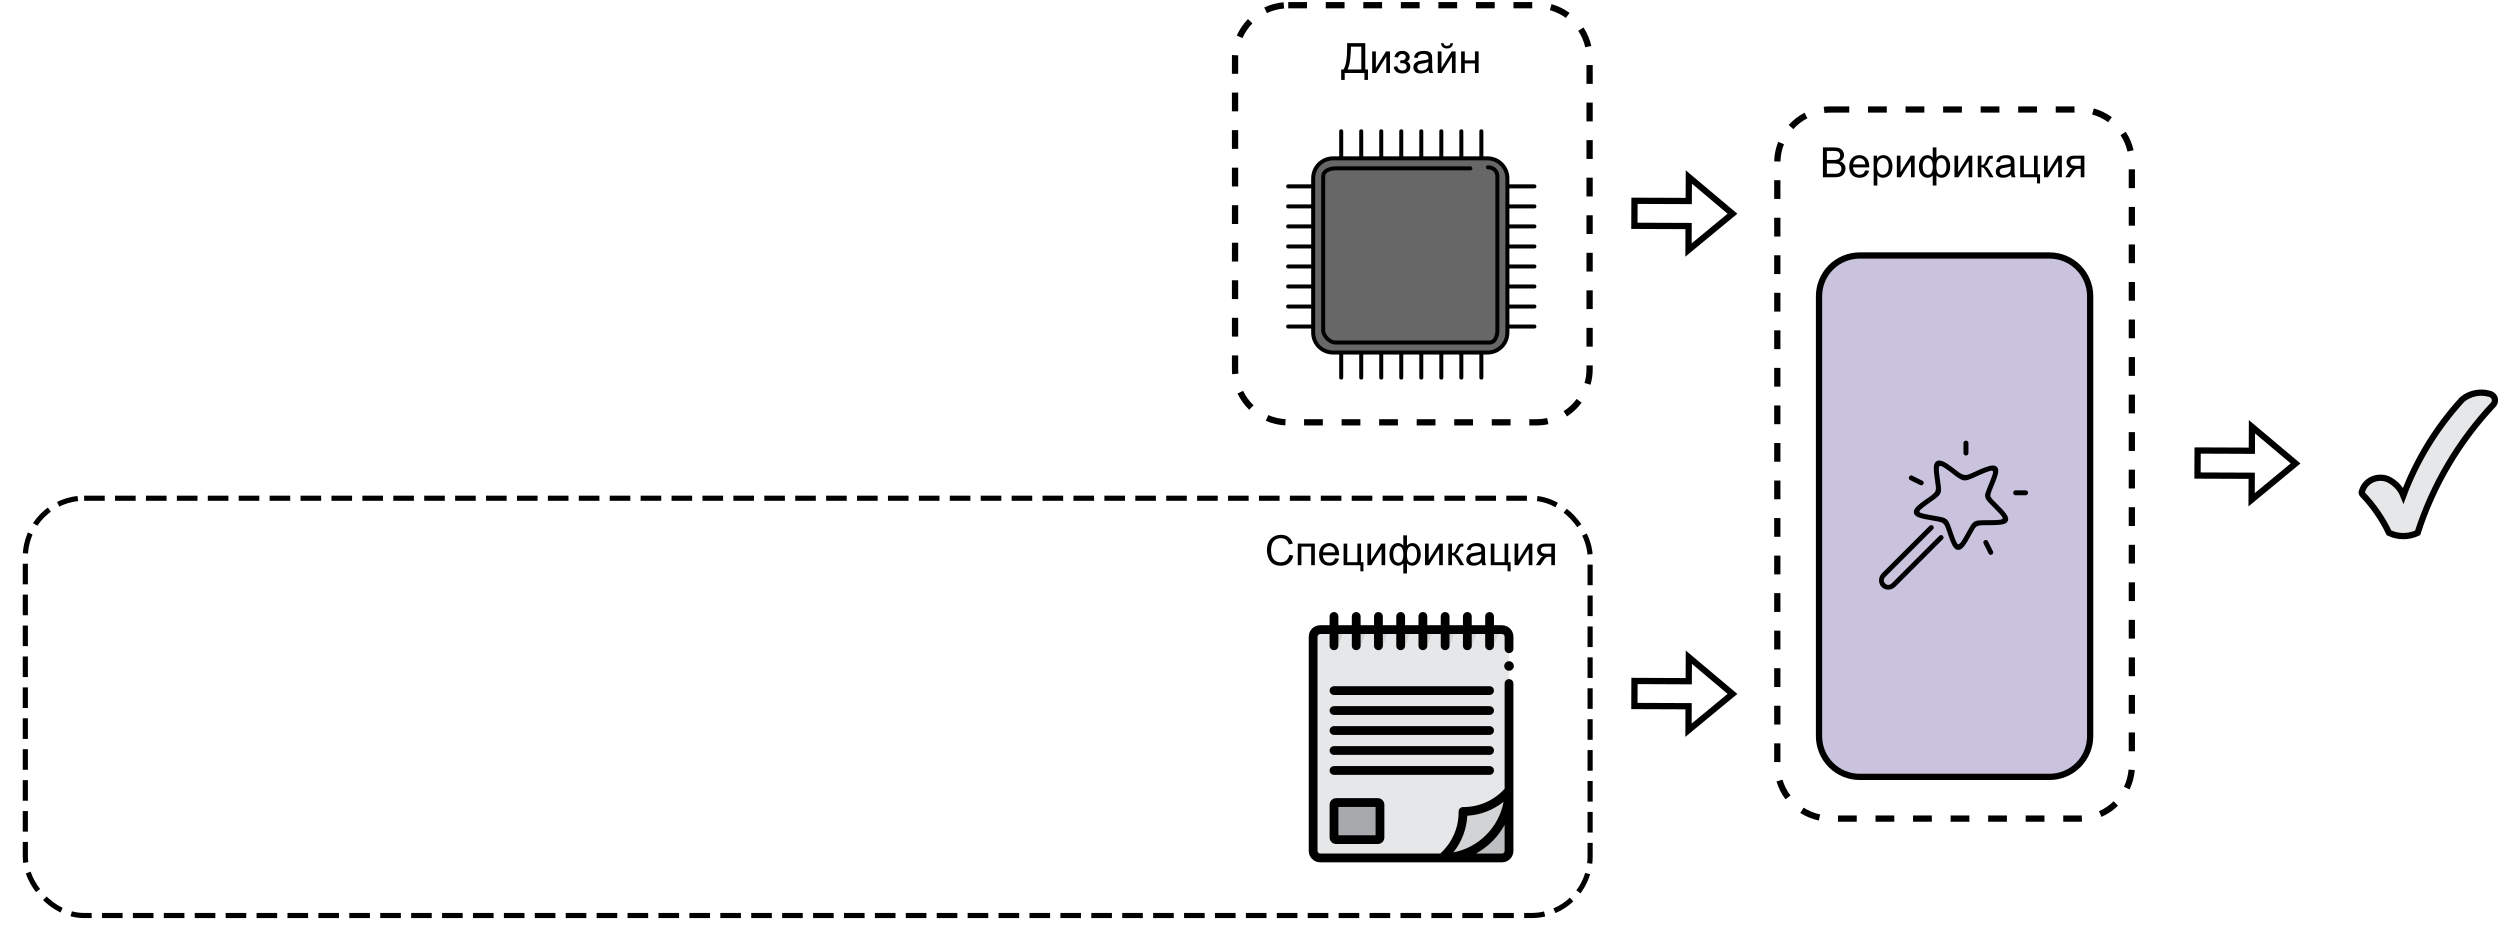 <?xml version="1.0" encoding="UTF-8" standalone="no"?>
<svg
   width="900pt"
   height="333.12pt"
   viewBox="0 0 900 333.12"
   version="1.1"
   id="svg431"
   sodipodi:docname="verif_flow_5.svg"
   inkscape:version="1.1 (c68e22c387, 2021-05-23)"
   xmlns:inkscape="http://www.inkscape.org/namespaces/inkscape"
   xmlns:sodipodi="http://sodipodi.sourceforge.net/DTD/sodipodi-0.dtd"
   xmlns:xlink="http://www.w3.org/1999/xlink"
   xmlns="http://www.w3.org/2000/svg"
   xmlns:svg="http://www.w3.org/2000/svg">
  <sodipodi:namedview
     id="namedview243"
     pagecolor="#ffffff"
     bordercolor="#666666"
     borderopacity="1.0"
     inkscape:pageshadow="2"
     inkscape:pageopacity="0.0"
     inkscape:pagecheckerboard="0"
     inkscape:document-units="pt"
     showgrid="false"
     inkscape:zoom="0.44467376"
     inkscape:cx="-202.39557"
     inkscape:cy="109.06872"
     inkscape:window-width="1920"
     inkscape:window-height="1017"
     inkscape:window-x="1912"
     inkscape:window-y="-8"
     inkscape:window-maximized="1"
     inkscape:current-layer="layer2" />
  <defs
     id="defs157">
    <g
       id="g50">
      <g
         id="glyph-0-0">
        <path
           d="M 1.875,0 V -9.391 H 9.391 V 0 Z M 2.109,-0.234 H 9.156 V -9.156 H 2.109 Z m 0,0"
           id="path2" />
      </g>
      <g
         id="glyph-0-1">
        <path
           d="m 2.141,-10.75 h 6.531 v 9.484 h 0.969 V 2.5 H 8.375 V 0 H 1.266 V 2.5 H 0 v -3.766 h 0.828 c 0.875,-1.301 1.312,-3.938 1.312,-7.906 z M 7.25,-9.484 H 3.5 V -8.938 c 0,0.918 -0.086,2.172 -0.25,3.766 -0.156,1.586 -0.477,2.887 -0.953,3.906 H 7.25 Z m 0,0"
           id="path5" />
      </g>
      <g
         id="glyph-0-2">
        <path
           d="M 0.984,-7.781 H 2.312 v 5.938 l 3.656,-5.938 H 7.391 V 0 h -1.312 V -5.906 L 2.406,0 H 0.984 Z m 0,0"
           id="path8" />
      </g>
      <g
         id="glyph-0-3">
        <path
           d="m 2.719,-3.516 v -1.031 c 0.551,-0.008 0.926,-0.031 1.125,-0.062 0.207,-0.039 0.398,-0.16 0.578,-0.359 0.188,-0.195 0.281,-0.441 0.281,-0.734 0,-0.352 -0.121,-0.633 -0.359,-0.844 C 4.102,-6.766 3.797,-6.875 3.422,-6.875 c -0.742,0 -1.262,0.438 -1.562,1.312 l -1.25,-0.203 C 0.992,-7.234 1.938,-7.969 3.438,-7.969 c 0.832,0 1.484,0.23 1.953,0.688 0.469,0.461 0.703,1 0.703,1.625 0,0.637 -0.309,1.141 -0.922,1.516 0.395,0.219 0.688,0.492 0.875,0.812 0.195,0.324 0.297,0.711 0.297,1.156 0,0.699 -0.258,1.266 -0.766,1.703 -0.5,0.43 -1.211,0.641 -2.125,0.641 -1.773,0 -2.805,-0.785 -3.094,-2.359 l 1.25,-0.266 c 0.113,0.5 0.344,0.887 0.688,1.156 0.344,0.273 0.734,0.406 1.172,0.406 0.445,0 0.816,-0.125 1.109,-0.375 0.301,-0.25 0.453,-0.57 0.453,-0.969 0,-0.301 -0.094,-0.562 -0.281,-0.781 C 4.562,-3.242 4.363,-3.383 4.156,-3.438 3.945,-3.5 3.566,-3.531 3.016,-3.531 c -0.043,0 -0.141,0.008 -0.297,0.016 z m 0,0"
           id="path11" />
      </g>
      <g
         id="glyph-0-4">
        <path
           d="m 6.078,-0.953 c -0.492,0.406 -0.965,0.699 -1.422,0.875 -0.449,0.164 -0.934,0.25 -1.453,0.25 -0.855,0 -1.512,-0.207 -1.969,-0.625 -0.461,-0.414 -0.688,-0.945 -0.688,-1.594 0,-0.383 0.082,-0.734 0.25,-1.047 0.176,-0.32 0.406,-0.578 0.688,-0.766 0.281,-0.188 0.598,-0.332 0.953,-0.438 0.258,-0.062 0.648,-0.125 1.172,-0.188 1.062,-0.125 1.844,-0.273 2.344,-0.453 0.008,-0.188 0.016,-0.301 0.016,-0.344 0,-0.539 -0.125,-0.922 -0.375,-1.141 C 5.258,-6.723 4.758,-6.875 4.094,-6.875 c -0.625,0 -1.09,0.109 -1.391,0.328 -0.293,0.219 -0.508,0.605 -0.641,1.156 L 0.766,-5.562 C 0.891,-6.113 1.082,-6.555 1.344,-6.891 1.613,-7.234 2.004,-7.5 2.516,-7.688 3.023,-7.875 3.613,-7.969 4.281,-7.969 c 0.664,0 1.207,0.078 1.625,0.234 0.414,0.156 0.719,0.355 0.906,0.594 0.195,0.242 0.336,0.543 0.422,0.906 0.039,0.219 0.062,0.625 0.062,1.219 v 1.75 c 0,1.23 0.023,2.008 0.078,2.328 C 7.438,-0.613 7.551,-0.301 7.719,0 H 6.328 c -0.137,-0.27 -0.219,-0.586 -0.25,-0.953 z m -0.125,-2.953 c -0.469,0.199 -1.184,0.367 -2.141,0.5 C 3.258,-3.332 2.867,-3.242 2.641,-3.141 2.422,-3.047 2.25,-2.906 2.125,-2.719 c -0.117,0.188 -0.172,0.398 -0.172,0.625 0,0.355 0.129,0.652 0.391,0.891 0.27,0.23 0.66,0.344 1.172,0.344 0.508,0 0.961,-0.109 1.359,-0.328 0.395,-0.227 0.688,-0.535 0.875,-0.922 0.133,-0.289 0.203,-0.727 0.203,-1.312 z m 0,0"
           id="path14" />
      </g>
      <g
         id="glyph-0-5">
        <path
           d="M 0.984,-7.781 H 2.312 v 5.938 l 3.656,-5.938 H 7.391 V 0 h -1.312 V -5.906 L 2.406,0 H 0.984 Z M 5.562,-10.734 h 0.906 c -0.074,0.617 -0.297,1.09 -0.672,1.422 -0.375,0.324 -0.875,0.484 -1.5,0.484 -0.625,0 -1.125,-0.16 -1.5,-0.484 -0.367,-0.332 -0.586,-0.805 -0.656,-1.422 H 3.031 c 0.07,0.336 0.207,0.586 0.406,0.75 0.207,0.156 0.484,0.234 0.828,0.234 0.395,0 0.691,-0.078 0.891,-0.234 0.207,-0.156 0.344,-0.406 0.406,-0.75 z m 0,0"
           id="path17" />
      </g>
      <g
         id="glyph-0-6">
        <path
           d="m 1,-7.781 h 1.312 v 3.234 H 5.969 V -7.781 H 7.297 V 0 H 5.969 V -3.453 H 2.312 V 0 H 1 Z m 0,0"
           id="path20" />
      </g>
      <g
         id="glyph-0-7">
        <path
           d="M 8.828,-3.766 10.25,-3.406 C 9.945,-2.238 9.41,-1.348 8.641,-0.734 7.867,-0.117 6.922,0.188 5.797,0.188 4.641,0.188 3.695,-0.047 2.969,-0.516 2.25,-0.992 1.695,-1.68 1.312,-2.578 0.938,-3.473 0.75,-4.43 0.75,-5.453 c 0,-1.125 0.211,-2.102 0.641,-2.938 0.426,-0.832 1.035,-1.461 1.828,-1.891 0.789,-0.438 1.66,-0.656 2.609,-0.656 1.07,0 1.973,0.277 2.703,0.828 0.738,0.543 1.25,1.312 1.531,2.312 L 8.672,-7.469 c -0.25,-0.781 -0.617,-1.348 -1.094,-1.703 -0.469,-0.363 -1.062,-0.547 -1.781,-0.547 -0.836,0 -1.527,0.199 -2.078,0.594 -0.555,0.398 -0.945,0.93 -1.172,1.594 -0.219,0.668 -0.328,1.355 -0.328,2.062 0,0.918 0.129,1.719 0.391,2.406 0.27,0.68 0.688,1.188 1.25,1.531 0.562,0.336 1.172,0.5 1.828,0.5 0.789,0 1.461,-0.227 2.016,-0.688 0.551,-0.457 0.926,-1.141 1.125,-2.047 z m 0,0"
           id="path23" />
      </g>
      <g
         id="glyph-0-8">
        <path
           d="M 1,-7.781 H 7.141 V 0 h -1.312 V -6.688 H 2.312 V 0 H 1 Z m 0,0"
           id="path26" />
      </g>
      <g
         id="glyph-0-9">
        <path
           d="m 6.312,-2.5 1.375,0.156 c -0.219,0.805 -0.621,1.422 -1.203,1.859 -0.586,0.438 -1.324,0.656 -2.219,0.656 -1.148,0 -2.055,-0.348 -2.719,-1.047 -0.668,-0.695 -1,-1.68 -1,-2.953 0,-1.312 0.336,-2.328 1.016,-3.047 0.676,-0.727 1.551,-1.094 2.625,-1.094 1.039,0 1.891,0.355 2.547,1.062 0.664,0.711 1,1.711 1,3 0,0.074 -0.008,0.188 -0.016,0.344 h -5.812 c 0.051,0.867 0.297,1.527 0.734,1.984 0.438,0.449 0.977,0.672 1.625,0.672 0.488,0 0.898,-0.125 1.234,-0.375 C 5.844,-1.539 6.113,-1.945 6.312,-2.5 Z M 1.984,-4.641 h 4.344 C 6.273,-5.297 6.113,-5.785 5.844,-6.109 5.414,-6.617 4.867,-6.875 4.203,-6.875 c -0.605,0 -1.117,0.203 -1.531,0.609 -0.418,0.406 -0.648,0.949 -0.688,1.625 z m 0,0"
           id="path29" />
      </g>
      <g
         id="glyph-0-10">
        <path
           d="m 1.016,-7.781 h 1.312 v 6.703 h 3.656 V -7.781 h 1.312 v 6.703 H 8.156 v 3.281 H 7.062 V 0 H 1.016 Z m 0,0"
           id="path32" />
      </g>
      <g
         id="glyph-0-11">
        <path
           d="M 5.516,-10.75 H 6.844 v 3.719 c 0.27,-0.312 0.566,-0.547 0.891,-0.703 0.332,-0.156 0.688,-0.234 1.062,-0.234 0.926,0 1.656,0.387 2.188,1.156 0.539,0.773 0.812,1.742 0.812,2.906 0,1.219 -0.293,2.203 -0.875,2.953 -0.574,0.75 -1.293,1.125 -2.156,1.125 -0.281,0 -0.574,-0.047 -0.875,-0.141 C 7.598,-0.051 7.25,-0.285 6.844,-0.672 v 3.656 H 5.516 v -3.656 c -0.262,0.281 -0.555,0.496 -0.875,0.641 -0.312,0.133 -0.656,0.203 -1.031,0.203 -0.812,0 -1.527,-0.352 -2.141,-1.062 -0.617,-0.719 -0.922,-1.742 -0.922,-3.078 0,-1.133 0.273,-2.082 0.828,-2.844 0.551,-0.77 1.297,-1.156 2.234,-1.156 0.383,0 0.734,0.078 1.047,0.234 0.32,0.156 0.609,0.391 0.859,0.703 z m 1.312,6.891 c 0,1.168 0.16,1.953 0.484,2.359 0.32,0.406 0.727,0.609 1.219,0.609 0.531,0 0.984,-0.25 1.359,-0.75 0.383,-0.5 0.578,-1.27 0.578,-2.312 0,-0.988 -0.18,-1.723 -0.531,-2.203 -0.344,-0.488 -0.793,-0.734 -1.344,-0.734 -0.586,0 -1.027,0.258 -1.328,0.766 -0.293,0.5 -0.438,1.258 -0.438,2.266 z m -4.938,-0.156 c 0,1.105 0.18,1.902 0.547,2.391 0.375,0.48 0.832,0.719 1.375,0.719 0.57,0 1,-0.238 1.281,-0.719 0.289,-0.488 0.438,-1.211 0.438,-2.172 0,-1.031 -0.152,-1.801 -0.453,-2.312 C 4.785,-6.617 4.336,-6.875 3.734,-6.875 c -0.543,0 -0.984,0.25 -1.328,0.75 -0.344,0.5 -0.516,1.203 -0.516,2.109 z m 0,0"
           id="path35" />
      </g>
      <g
         id="glyph-0-12">
        <path
           d="m 0.984,-7.781 h 1.312 v 3.359 c 0.426,0 0.723,-0.078 0.891,-0.234 0.164,-0.164 0.414,-0.641 0.75,-1.422 0.25,-0.613 0.453,-1.016 0.609,-1.203 0.164,-0.195 0.352,-0.328 0.562,-0.391 C 5.328,-7.742 5.664,-7.781 6.125,-7.781 H 6.391 V -6.688 L 6.031,-6.703 c -0.355,0 -0.578,0.055 -0.672,0.156 C 5.254,-6.441 5.098,-6.125 4.891,-5.594 4.691,-5.082 4.508,-4.727 4.344,-4.531 4.176,-4.332 3.922,-4.156 3.578,-4 4.141,-3.844 4.695,-3.312 5.25,-2.406 L 6.688,0 H 5.234 L 3.828,-2.406 C 3.535,-2.895 3.281,-3.211 3.062,-3.359 2.852,-3.516 2.598,-3.594 2.297,-3.594 V 0 h -1.312 z m 0,0"
           id="path38" />
      </g>
      <g
         id="glyph-0-13">
        <path
           d="M 7.125,-7.781 V 0 H 5.812 V -3.031 H 5.047 c -0.469,0 -0.82,0.062 -1.047,0.188 -0.219,0.117 -0.547,0.496 -0.984,1.141 L 1.859,0 h -1.625 L 1.656,-2.094 C 2.082,-2.738 2.516,-3.102 2.953,-3.188 2.191,-3.289 1.629,-3.562 1.266,-4 0.898,-4.438 0.719,-4.941 0.719,-5.516 c 0,-0.676 0.238,-1.223 0.719,-1.641 0.477,-0.414 1.172,-0.625 2.078,-0.625 z M 5.812,-6.688 h -1.875 c -0.793,0 -1.305,0.125 -1.531,0.375 -0.23,0.242 -0.344,0.523 -0.344,0.844 0,0.469 0.164,0.812 0.5,1.031 C 2.906,-4.227 3.5,-4.125 4.344,-4.125 H 5.812 Z m 0,0"
           id="path41" />
      </g>
      <g
         id="glyph-0-14">
        <path
           d="M 1.094,0 V -10.75 H 5.125 c 0.82,0 1.484,0.109 1.984,0.328 0.5,0.219 0.891,0.559 1.172,1.016 0.281,0.449 0.422,0.918 0.422,1.406 0,0.461 -0.125,0.891 -0.375,1.297 -0.25,0.406 -0.633,0.734 -1.141,0.984 0.656,0.188 1.156,0.516 1.5,0.984 0.352,0.461 0.531,1 0.531,1.625 0,0.5 -0.109,0.969 -0.328,1.406 -0.211,0.43 -0.469,0.762 -0.781,1 -0.312,0.23 -0.711,0.406 -1.188,0.531 C 6.453,-0.055 5.879,0 5.203,0 Z M 2.516,-6.234 H 4.844 c 0.633,0 1.086,-0.039 1.359,-0.125 0.363,-0.102 0.633,-0.281 0.812,-0.531 0.188,-0.25 0.281,-0.562 0.281,-0.938 0,-0.352 -0.09,-0.664 -0.266,-0.938 -0.168,-0.27 -0.414,-0.457 -0.734,-0.562 -0.312,-0.102 -0.855,-0.156 -1.625,-0.156 h -2.156 z m 0,4.969 h 2.688 c 0.457,0 0.781,-0.016 0.969,-0.047 0.32,-0.062 0.594,-0.16 0.812,-0.297 0.219,-0.133 0.398,-0.332 0.547,-0.594 C 7.676,-2.473 7.75,-2.773 7.75,-3.109 7.75,-3.516 7.645,-3.863 7.438,-4.156 7.227,-4.457 6.941,-4.664 6.578,-4.781 6.211,-4.906 5.688,-4.969 5,-4.969 H 2.516 Z m 0,0"
           id="path44" />
      </g>
      <g
         id="glyph-0-15">
        <path
           d="M 0.984,2.984 V -7.781 H 2.188 v 1 c 0.289,-0.395 0.613,-0.691 0.969,-0.891 0.352,-0.195 0.785,-0.297 1.297,-0.297 0.664,0 1.25,0.172 1.75,0.516 C 6.711,-7.109 7.098,-6.625 7.359,-6 7.617,-5.375 7.75,-4.691 7.75,-3.953 c 0,0.805 -0.148,1.523 -0.438,2.156 -0.281,0.637 -0.699,1.125 -1.25,1.469 -0.543,0.332 -1.109,0.5 -1.703,0.5 -0.449,0 -0.852,-0.09 -1.203,-0.266 C 2.812,-0.281 2.531,-0.52 2.312,-0.812 V 2.984 Z M 2.188,-3.844 c 0,1 0.203,1.742 0.609,2.219 0.406,0.48 0.895,0.719 1.469,0.719 0.582,0 1.082,-0.242 1.5,-0.734 0.426,-0.5 0.641,-1.27 0.641,-2.312 0,-1 -0.211,-1.742 -0.625,-2.234 C 5.375,-6.676 4.891,-6.922 4.328,-6.922 c -0.562,0 -1.062,0.262 -1.5,0.781 C 2.398,-5.617 2.188,-4.852 2.188,-3.844 Z m 0,0"
           id="path47" />
      </g>
    </g>
    <clipPath
       id="clip-0">
      <path
         clip-rule="nonzero"
         d="m 375,109 h 82.922 V 225 H 375 Z m 0,0"
         id="path52" />
    </clipPath>
    <clipPath
       id="clip-1">
      <path
         clip-rule="nonzero"
         d="m 28,220.336 h 75 v 90.098 H 28 Z m 0,0"
         id="path55" />
    </clipPath>
    <clipPath
       id="clip-2">
      <path
         clip-rule="nonzero"
         d="m 233.707,158.625 h 53.652 v 53.652 h -53.652 z m 0,0"
         id="path58" />
    </clipPath>
    <clipPath
       id="clip-3">
      <path
         clip-rule="nonzero"
         d="m 60,46.551 h 3 V 58 h -3 z m 0,0"
         id="path61" />
    </clipPath>
    <clipPath
       id="clip-4">
      <path
         clip-rule="nonzero"
         d="m 53,46.551 h 3 V 58 h -3 z m 0,0"
         id="path64" />
    </clipPath>
    <clipPath
       id="clip-5">
      <path
         clip-rule="nonzero"
         d="m 46,46.551 h 3 V 58 h -3 z m 0,0"
         id="path67" />
    </clipPath>
    <clipPath
       id="clip-6">
      <path
         clip-rule="nonzero"
         d="m 39,46.551 h 2 V 58 h -2 z m 0,0"
         id="path70" />
    </clipPath>
    <clipPath
       id="clip-7">
      <path
         clip-rule="nonzero"
         d="m 89,46.551 h 3 V 58 h -3 z m 0,0"
         id="path73" />
    </clipPath>
    <clipPath
       id="clip-8">
      <path
         clip-rule="nonzero"
         d="m 82,46.551 h 3 V 58 h -3 z m 0,0"
         id="path76" />
    </clipPath>
    <clipPath
       id="clip-9">
      <path
         clip-rule="nonzero"
         d="m 75,46.551 h 2 V 58 h -2 z m 0,0"
         id="path79" />
    </clipPath>
    <clipPath
       id="clip-10">
      <path
         clip-rule="nonzero"
         d="m 68,46.551 h 2 V 58 h -2 z m 0,0"
         id="path82" />
    </clipPath>
    <clipPath
       id="clip-11">
      <path
         clip-rule="nonzero"
         d="m 60,126 h 3 v 10.648 h -3 z m 0,0"
         id="path85" />
    </clipPath>
    <clipPath
       id="clip-12">
      <path
         clip-rule="nonzero"
         d="m 53,126 h 3 v 10.648 h -3 z m 0,0"
         id="path88" />
    </clipPath>
    <clipPath
       id="clip-13">
      <path
         clip-rule="nonzero"
         d="m 46,126 h 3 v 10.648 h -3 z m 0,0"
         id="path91" />
    </clipPath>
    <clipPath
       id="clip-14">
      <path
         clip-rule="nonzero"
         d="m 39,126 h 2 v 10.648 h -2 z m 0,0"
         id="path94" />
    </clipPath>
    <clipPath
       id="clip-15">
      <path
         clip-rule="nonzero"
         d="m 89,126 h 3 v 10.648 h -3 z m 0,0"
         id="path97" />
    </clipPath>
    <clipPath
       id="clip-16">
      <path
         clip-rule="nonzero"
         d="m 82,126 h 3 v 10.648 h -3 z m 0,0"
         id="path100" />
    </clipPath>
    <clipPath
       id="clip-17">
      <path
         clip-rule="nonzero"
         d="m 75,126 h 2 v 10.648 h -2 z m 0,0"
         id="path103" />
    </clipPath>
    <clipPath
       id="clip-18">
      <path
         clip-rule="nonzero"
         d="m 68,126 h 2 v 10.648 h -2 z m 0,0"
         id="path106" />
    </clipPath>
    <clipPath
       id="clip-19">
      <path
         clip-rule="nonzero"
         d="M 20.273,95 H 31 v 2 H 20.273 Z m 0,0"
         id="path109" />
    </clipPath>
    <clipPath
       id="clip-20">
      <path
         clip-rule="nonzero"
         d="M 20.273,102 H 31 v 2 H 20.273 Z m 0,0"
         id="path112" />
    </clipPath>
    <clipPath
       id="clip-21">
      <path
         clip-rule="nonzero"
         d="M 20.273,109 H 31 v 3 H 20.273 Z m 0,0"
         id="path115" />
    </clipPath>
    <clipPath
       id="clip-22">
      <path
         clip-rule="nonzero"
         d="M 20.273,116 H 31 v 3 H 20.273 Z m 0,0"
         id="path118" />
    </clipPath>
    <clipPath
       id="clip-23">
      <path
         clip-rule="nonzero"
         d="M 20.273,66 H 31 v 2 H 20.273 Z m 0,0"
         id="path121" />
    </clipPath>
    <clipPath
       id="clip-24">
      <path
         clip-rule="nonzero"
         d="M 20.273,73 H 31 v 3 H 20.273 Z m 0,0"
         id="path124" />
    </clipPath>
    <clipPath
       id="clip-25">
      <path
         clip-rule="nonzero"
         d="M 20.273,80 H 31 v 3 H 20.273 Z m 0,0"
         id="path127" />
    </clipPath>
    <clipPath
       id="clip-26">
      <path
         clip-rule="nonzero"
         d="M 20.273,87 H 31 v 3 H 20.273 Z m 0,0"
         id="path130" />
    </clipPath>
    <clipPath
       id="clip-27">
      <path
         clip-rule="nonzero"
         d="m 99,95 h 11.371 v 2 H 99 Z m 0,0"
         id="path133" />
    </clipPath>
    <clipPath
       id="clip-28">
      <path
         clip-rule="nonzero"
         d="m 99,102 h 11.371 v 2 H 99 Z m 0,0"
         id="path136" />
    </clipPath>
    <clipPath
       id="clip-29">
      <path
         clip-rule="nonzero"
         d="m 99,109 h 11.371 v 3 H 99 Z m 0,0"
         id="path139" />
    </clipPath>
    <clipPath
       id="clip-30">
      <path
         clip-rule="nonzero"
         d="m 99,116 h 11.371 v 3 H 99 Z m 0,0"
         id="path142" />
    </clipPath>
    <clipPath
       id="clip-31">
      <path
         clip-rule="nonzero"
         d="m 99,66 h 11.371 v 2 H 99 Z m 0,0"
         id="path145" />
    </clipPath>
    <clipPath
       id="clip-32">
      <path
         clip-rule="nonzero"
         d="m 99,73 h 11.371 v 3 H 99 Z m 0,0"
         id="path148" />
    </clipPath>
    <clipPath
       id="clip-33">
      <path
         clip-rule="nonzero"
         d="m 99,80 h 11.371 v 3 H 99 Z m 0,0"
         id="path151" />
    </clipPath>
    <clipPath
       id="clip-34">
      <path
         clip-rule="nonzero"
         d="m 99,87 h 11.371 v 3 H 99 Z m 0,0"
         id="path154" />
    </clipPath>
  </defs>
  <path
     fill-rule="nonzero"
     fill="#000000"
     fill-opacity="1"
     d="m 477.279,0.75 h 6.758 v 2.254 h -6.758 z m 13.512,0 h 6.758 v 2.254 h -6.758 z m 13.516,0 h 6.758 v 2.254 h -6.758 z m 13.516,0 h 6.758 v 2.254 h -6.758 z m 13.516,0 h 6.758 v 2.254 h -6.758 z m 13.516,0 h 6.754 v 2.254 h -6.754 z m 13.703,0.746 c 2.352,0.656 4.516,1.703 6.492,3.141 l -1.328,1.82 C 561.967,5.18 560.041,4.25 557.951,3.664 Z m 11.492,8.387 c 1.344,2.043 2.289,4.262 2.828,6.645 l -2.195,0.5 c -0.48,-2.121 -1.32,-4.09 -2.516,-5.906 z m 3.336,13.543 v 6.758 h -2.254 v -6.758 z m 0,13.516 v 6.758 h -2.254 v -6.758 z m 0,13.516 v 6.758 h -2.254 v -6.758 z m 0,13.516 v 6.758 h -2.254 v -6.758 z m 0,13.516 v 6.754 h -2.254 v -6.754 z m 0,13.512 v 6.758 h -2.254 V 91 Z m 0,13.516 v 6.758 h -2.254 v -6.758 z m 0,13.516 v 6.758 h -2.254 v -6.758 z m 0,13.516 v 1.348 c 0,1.906 -0.266,3.777 -0.793,5.605 l -2.164,-0.621 c 0.469,-1.629 0.703,-3.289 0.703,-4.984 v -1.348 z m -3.984,13.418 c -1.461,1.973 -3.223,3.625 -5.285,4.957 l -1.223,-1.895 c 1.832,-1.184 3.398,-2.652 4.695,-4.406 z m -11.957,7.734 c -1.426,0.312 -2.871,0.469 -4.332,0.469 h -2.559 v -2.254 h 2.559 c 1.297,0 2.582,-0.137 3.852,-0.414 z m -13.648,0.469 h -6.758 v -2.254 h 6.758 z m -13.512,0 h -6.758 v -2.254 h 6.758 z m -13.516,0 h -6.758 v -2.254 h 6.758 z m -13.516,0 h -6.758 v -2.254 h 6.758 z m -13.516,0 h -6.758 v -2.254 h 6.758 z m -13.516,0 h -6.754 v -2.254 h 6.754 z m -13.523,-0.027 c -2.434,-0.129 -4.773,-0.68 -7.008,-1.652 l 0.895,-2.066 c 1.988,0.863 4.066,1.355 6.234,1.469 z m -12.984,-5.629 c -1.758,-1.691 -3.164,-3.637 -4.223,-5.836 l 2.031,-0.977 c 0.938,1.957 2.191,3.684 3.754,5.188 z m -6.141,-12.793 c -0.055,-0.605 -0.082,-1.215 -0.082,-1.824 v -4.961 h 2.254 v 4.961 c 0,0.543 0.023,1.082 0.074,1.621 z m -0.082,-13.543 v -6.758 h 2.254 v 6.758 z m 0,-13.516 v -6.758 h 2.254 v 6.758 z m 0,-13.516 v -6.754 h 2.254 v 6.754 z m 0,-13.512 V 73.875 h 2.254 v 6.758 z m 0,-13.516 v -6.758 h 2.254 v 6.758 z m 0,-13.516 V 46.844 h 2.254 v 6.758 z m 0,-13.516 v -6.754 h 2.254 v 6.754 z m 0,-13.512 v -5.551 c 0,-0.406 0.012,-0.812 0.039,-1.223 l 2.246,0.137 c -0.019,0.363 -0.031,0.723 -0.031,1.086 v 5.551 z m 1.742,-13.773 c 0.988,-2.223 2.332,-4.203 4.031,-5.945 l 1.609,1.574 c -1.512,1.547 -2.703,3.309 -3.582,5.285 z m 9.895,-10.117 c 2.211,-1.043 4.535,-1.664 6.969,-1.863 l 0.188,2.242 c -2.168,0.18 -4.23,0.73 -6.195,1.656 z M 463.764,0.75 h 6.758 v 2.254 h -6.758 z m 0,0"
     id="path161" />
  <path
     fill-rule="nonzero"
     fill="#000000"
     fill-opacity="1"
     d="m 672.49,38.293 h 6.758 v 2.25 h -6.758 z m 13.516,0 h 6.758 v 2.25 h -6.758 z m 13.516,0 h 6.758 v 2.25 h -6.758 z m 13.516,0 h 6.754 v 2.25 h -6.754 z m 13.512,0 h 6.758 v 2.25 h -6.758 z m 13.516,0 h 6.758 v 2.25 h -6.758 z m 13.707,0.742 c 2.352,0.656 4.516,1.707 6.488,3.145 L 758.936,44 c -1.758,-1.277 -3.68,-2.211 -5.77,-2.793 z m 11.488,8.387 c 1.348,2.047 2.289,4.262 2.832,6.648 l -2.195,0.5 c -0.484,-2.121 -1.324,-4.09 -2.52,-5.91 z m 3.336,13.547 v 6.758 h -2.254 V 60.969 Z m 0,13.516 v 6.758 h -2.254 v -6.758 z m 0,13.516 v 6.754 h -2.254 V 88 Z m 0,13.512 v 6.758 h -2.254 v -6.758 z m 0,13.516 v 6.758 h -2.254 v -6.758 z m 0,13.516 v 6.758 h -2.254 v -6.758 z m 0,13.516 v 6.758 h -2.254 v -6.758 z m 0,13.512 v 6.758 h -2.254 v -6.758 z m 0,13.516 v 6.758 h -2.254 v -6.758 z m 0,13.516 v 6.758 h -2.254 v -6.758 z m 0,13.516 v 6.758 h -2.254 v -6.758 z m 0,13.516 v 6.754 h -2.254 v -6.754 z m 0,13.512 v 6.758 h -2.254 v -6.758 z m 0,13.516 v 6.758 h -2.254 v -6.758 z m 0,13.516 v 6.758 h -2.254 v -6.758 z m 0,13.516 v 6.758 h -2.254 v -6.758 z m -0.07,13.539 c -0.203,2.434 -0.824,4.758 -1.867,6.965 l -2.035,-0.961 c 0.926,-1.965 1.48,-4.027 1.66,-6.191 z m -6.043,12.828 c -1.742,1.699 -3.723,3.043 -5.949,4.027 l -0.91,-2.059 c 1.977,-0.875 3.738,-2.07 5.285,-3.582 z m -12.949,5.727 c -0.402,0.027 -0.805,0.039 -1.211,0.039 h -5.559 v -2.254 h 5.559 c 0.359,0 0.719,-0.012 1.078,-0.031 z m -13.527,0.039 h -6.758 v -2.254 h 6.758 z m -13.516,0 h -6.758 v -2.254 h 6.758 z m -13.512,0 h -6.758 v -2.254 h 6.758 z m -13.516,0 h -6.758 v -2.254 h 6.758 z m -13.516,0 h -6.758 v -2.254 h 6.758 z m -13.516,0 h -6.758 v -2.254 h 6.758 z m -13.641,-0.438 c -2.395,-0.504 -4.625,-1.414 -6.691,-2.727 l 1.207,-1.902 c 1.84,1.168 3.82,1.977 5.949,2.426 z m -12.012,-7.645 c -1.469,-1.949 -2.547,-4.094 -3.242,-6.434 l 2.16,-0.641 c 0.617,2.078 1.578,3.984 2.883,5.719 z m -4.074,-13.398 v -6.758 h 2.25 v 6.758 z m 0,-13.516 v -6.758 h 2.25 v 6.758 z m 0,-13.516 v -6.758 h 2.25 v 6.758 z m 0,-13.512 v -6.758 h 2.25 v 6.758 z m 0,-13.516 v -6.758 h 2.25 v 6.758 z m 0,-13.516 v -6.758 h 2.25 v 6.758 z m 0,-13.516 v -6.758 h 2.25 v 6.758 z m 0,-13.516 v -6.754 h 2.25 v 6.754 z m 0,-13.512 v -6.758 h 2.25 v 6.758 z m 0,-13.516 v -6.758 h 2.25 v 6.758 z m 0,-13.516 v -6.758 h 2.25 v 6.758 z m 0,-13.516 v -6.758 h 2.25 v 6.758 z m 0,-13.512 v -6.758 h 2.25 v 6.758 z m 0,-13.516 v -6.758 h 2.25 v 6.758 z m 0,-13.516 v -6.758 h 2.25 v 6.758 z m 0,-13.516 v -6.758 h 2.25 v 6.758 z m 0.004,-13.516 c 0.055,-2.434 0.531,-4.781 1.434,-7.043 l 2.094,0.836 c -0.801,2.008 -1.227,4.094 -1.273,6.258 z m 5.211,-13.117 c 1.637,-1.816 3.543,-3.289 5.711,-4.414 l 1.039,2 c -1.93,1 -3.621,2.309 -5.078,3.922 z m 12.613,-6.547 c 0.812,-0.102 1.625,-0.148 2.441,-0.148 h 6.758 v 2.25 h -6.758 c -0.727,0 -1.449,0.047 -2.168,0.133 z m 0,0"
     id="path163" />
  <path
     fill-rule="nonzero"
     fill="rgb(100%, 94.899%, 79.999%)"
     fill-opacity="1"
     stroke-width="2.252"
     stroke-linecap="butt"
     stroke-linejoin="miter"
     stroke="#000000"
     stroke-opacity="1"
     stroke-miterlimit="4"
     d="m 669.487,91.977 h 68.324 c 0.965,0 1.914,0.094 2.859,0.281 0.941,0.188 1.855,0.465 2.746,0.832 0.887,0.367 1.73,0.82 2.531,1.352 0.797,0.535 1.539,1.141 2.219,1.82 0.68,0.684 1.285,1.422 1.82,2.219 0.535,0.801 0.984,1.645 1.352,2.531 0.367,0.891 0.648,1.805 0.836,2.75 0.188,0.941 0.281,1.895 0.281,2.855 V 265.039 c 0,0.961 -0.094,1.914 -0.281,2.855 -0.188,0.945 -0.469,1.859 -0.836,2.746 -0.367,0.891 -0.816,1.734 -1.352,2.531 -0.535,0.801 -1.141,1.539 -1.82,2.219 -0.68,0.68 -1.422,1.289 -2.219,1.82 -0.801,0.535 -1.645,0.988 -2.531,1.355 -0.891,0.367 -1.805,0.645 -2.746,0.832 -0.945,0.188 -1.895,0.281 -2.859,0.281 h -68.324 c -0.961,0 -1.91,-0.094 -2.855,-0.281 -0.941,-0.188 -1.859,-0.465 -2.746,-0.832 -0.887,-0.367 -1.73,-0.82 -2.531,-1.355 -0.801,-0.531 -1.539,-1.141 -2.219,-1.82 -0.68,-0.68 -1.285,-1.418 -1.82,-2.219 -0.535,-0.797 -0.984,-1.641 -1.352,-2.531 -0.371,-0.887 -0.648,-1.801 -0.836,-2.746 -0.188,-0.941 -0.281,-1.895 -0.281,-2.855 V 106.617 c 0,-0.961 0.094,-1.914 0.281,-2.855 0.188,-0.945 0.465,-1.859 0.836,-2.75 0.367,-0.887 0.816,-1.73 1.352,-2.531 0.535,-0.797 1.141,-1.535 1.82,-2.219 0.68,-0.68 1.418,-1.285 2.219,-1.82 0.801,-0.531 1.645,-0.984 2.531,-1.352 0.887,-0.367 1.805,-0.645 2.746,-0.832 0.945,-0.188 1.895,-0.281 2.855,-0.281 z m 0,0"
     id="path165"
     style="fill:#6a57a1;fill-opacity:0.359" />
  <path
     fill="none"
     stroke-width="2.252"
     stroke-linecap="butt"
     stroke-linejoin="miter"
     stroke="#000000"
     stroke-opacity="1"
     stroke-miterlimit="10"
     d="m 588.377,81.293 0.043,-9.012 19.523,0.082 0.039,-8.633 15.707,13.207 -15.828,13.07 0.035,-8.633 z m 0,0"
     id="path167" />
  <path
     fill="none"
     stroke-width="2.252"
     stroke-linecap="butt"
     stroke-linejoin="miter"
     stroke="#000000"
     stroke-opacity="1"
     stroke-miterlimit="10"
     d="m 791.1,171.195 0.043,-9.012 19.523,0.082 0.035,-8.633 15.707,13.207 -15.828,13.07 0.039,-8.633 z m 0,0"
     id="path169" />
  <path
     fill-rule="nonzero"
     fill="#d5e8d4"
     fill-opacity="1"
     d="m 850.264,176.715 c 0.516,-1.773 1.801,-3.262 3.543,-4.086 1.75,-0.82 3.777,-0.902 5.586,-0.227 2.645,1.211 4.684,3.336 5.715,5.926 4.707,-12.629 11.863,-24.328 21.113,-34.484 2.617,-2.246 6.289,-3.066 9.699,-2.156 0.871,0.137 1.613,0.676 1.961,1.441 0.344,0.766 0.254,1.645 -0.25,2.336 -12.566,13.395 -21.914,29.207 -27.391,46.332 -3.234,1.539 -7.043,1.539 -10.277,0 -2.441,-5.113 -5.715,-9.844 -9.699,-14.004 -0.203,-0.336 -0.203,-0.75 0,-1.078 z m 0,0"
     id="path171" />
  <g
     clip-path="url(#clip-0)"
     id="g175"
     style="fill:#e6e7e8;fill-opacity:1"
     transform="translate(442.74)">
    <path
       fill="none"
       stroke-width="3"
       stroke-linecap="butt"
       stroke-linejoin="miter"
       stroke="#000000"
       stroke-opacity="1"
       stroke-miterlimit="10"
       d="m 542.271,234.863 c 0.687,-2.362 2.398,-4.344 4.719,-5.442 2.331,-1.093 5.031,-1.202 7.44,-0.302 3.522,1.613 6.238,4.443 7.611,7.892 6.269,-16.82 15.8,-32.402 28.12,-45.929 3.486,-2.992 8.376,-4.084 12.918,-2.872 1.16,0.182 2.149,0.9 2.612,1.92 0.458,1.02 0.338,2.19 -0.333,3.111 -16.737,17.84 -29.187,38.9 -36.481,61.709 -4.308,2.05 -9.38,2.05 -13.688,0 -3.252,-6.81 -7.611,-13.111 -12.918,-18.651 -0.271,-0.447 -0.271,-0.999 0,-1.436 z m 0,0"
       transform="matrix(0.751,0,0,0.751,0.375,0.375)"
       id="path173"
       style="fill:#e6e7e8;fill-opacity:1" />
  </g>
  <path
     fill-rule="nonzero"
     fill="#e6e7e8"
     fill-opacity="1"
     d="M 518.971,308.852 H 475.299 c -1.418,0 -2.566,-1.148 -2.566,-2.562 v -77.066 c 0,-1.414 1.148,-2.562 2.566,-2.562 h 65.383 c 1.418,0 2.566,1.148 2.566,2.562 v 55.352 c 0,13.41 -10.871,24.277 -24.277,24.277 z m 0,0"
     id="path177" />
  <path
     fill-rule="nonzero"
     fill="#e6e7e8"
     fill-opacity="1"
     d="m 540.725,308.852 h -65.469 c -1.395,0 -2.523,-1.129 -2.523,-2.523 v -77.145 c 0,-1.395 1.129,-2.523 2.523,-2.523 h 65.469 c 1.395,0 2.523,1.129 2.523,2.523 v 77.145 c 0,1.395 -1.129,2.523 -2.523,2.523 z m 0,0"
     id="path179" />
  <path
     fill-rule="nonzero"
     fill="#d1d3d4"
     fill-opacity="1"
     d="m 488.861,226.66 -2.203,5.812 c 0,0.875 0.707,1.582 1.582,1.582 0.871,0 1.582,-0.707 1.582,-1.582 l 2.203,-5.812 c 0,0 -3.164,0 -3.164,0 z m 0,0"
     id="path181" />
  <path
     fill-rule="nonzero"
     fill="#d1d3d4"
     fill-opacity="1"
     d="m 496.861,226.66 -2.203,5.812 c 0,0.875 0.711,1.582 1.582,1.582 0.875,0 1.582,-0.707 1.582,-1.582 l 2.203,-5.812 c 0,0 -3.164,0 -3.164,0 z m 0,0"
     id="path183" />
  <path
     fill-rule="nonzero"
     fill="#d1d3d4"
     fill-opacity="1"
     d="m 504.865,226.66 -2.203,5.812 c 0,0.875 0.707,1.582 1.578,1.582 0.875,0 1.582,-0.707 1.582,-1.582 l 2.203,-5.812 c 0,0 -3.16,0 -3.16,0 z m 0,0"
     id="path185" />
  <path
     fill-rule="nonzero"
     fill="#d1d3d4"
     fill-opacity="1"
     d="m 480.861,226.66 -2.203,5.812 c 0,0.875 0.707,1.582 1.582,1.582 0.871,0 1.578,-0.707 1.578,-1.582 l 2.203,-5.812 c 0,0 -3.16,0 -3.16,0 z m 0,0"
     id="path187" />
  <path
     fill-rule="nonzero"
     fill="#d1d3d4"
     fill-opacity="1"
     d="m 536.869,226.66 -2.203,5.812 c 0,0.875 0.707,1.582 1.582,1.582 0.871,0 1.578,-0.707 1.578,-1.582 l 2.207,-5.812 c 0,0 -3.164,0 -3.164,0 z m 0,0"
     id="path189" />
  <path
     fill-rule="nonzero"
     fill="#d1d3d4"
     fill-opacity="1"
     d="m 528.869,226.66 -2.207,5.812 c 0,0.875 0.711,1.582 1.582,1.582 0.875,0 1.582,-0.707 1.582,-1.582 l 2.203,-5.812 c 0,0 -3.16,0 -3.16,0 z m 0,0"
     id="path191" />
  <path
     fill-rule="nonzero"
     fill="#d1d3d4"
     fill-opacity="1"
     d="m 512.865,226.66 -2.203,5.812 c 0,0.875 0.707,1.582 1.582,1.582 0.871,0 1.582,-0.707 1.582,-1.582 l 2.203,-5.812 c 0,0 -3.164,0 -3.164,0 z m 0,0"
     id="path193" />
  <path
     fill-rule="nonzero"
     fill="#d1d3d4"
     fill-opacity="1"
     d="m 520.865,226.66 -2.203,5.812 c 0,0.875 0.707,1.582 1.582,1.582 0.875,0 1.582,-0.707 1.582,-1.582 l 2.203,-5.812 c 0,0 -3.164,0 -3.164,0 z m 0,0"
     id="path195" />
  <path
     fill-rule="nonzero"
     fill="#bcbec0"
     fill-opacity="1"
     d="m 543.248,306.328 v -21.785 0.117 l -23.945,24.191 h 21.422 c 1.395,0 2.523,-1.129 2.523,-2.523 z m 0,0"
     id="path197" />
  <path
     fill-rule="nonzero"
     fill="#a7a9ac"
     fill-opacity="1"
     d="m 496.01,302.266 h -14.988 c -0.434,0 -0.781,-0.348 -0.781,-0.781 v -11.789 c 0,-0.434 0.348,-0.781 0.781,-0.781 h 14.988 c 0.434,0 0.781,0.348 0.781,0.781 v 11.789 c 0,0.434 -0.348,0.781 -0.781,0.781 z m 0,0"
     id="path199" />
  <path
     fill-rule="nonzero"
     fill="#d1d3d4"
     fill-opacity="1"
     d="m 526.83,292.129 c -0.051,0 -0.098,0 -0.148,-0.004 0,0.102 0.004,0.199 0.004,0.301 0,6.582 -2.949,12.473 -7.598,16.422 13.344,-0.109 24.129,-10.945 24.16,-24.309 -3.953,4.641 -9.84,7.59 -16.418,7.59 z m 0,0"
     id="path201" />
  <path
     fill-rule="nonzero"
     fill="#000000"
     fill-opacity="1"
     d="m 481.022,287.332 c -1.305,0 -2.363,1.059 -2.363,2.363 v 11.789 c 0,1.305 1.059,2.363 2.363,2.363 h 14.988 c 1.305,0 2.363,-1.059 2.363,-2.363 v -11.789 c 0,-1.305 -1.059,-2.363 -2.363,-2.363 z m 14.191,13.355 h -13.395 v -10.195 h 13.395 z m 0,0"
     id="path203" />
  <g
     clip-path="url(#clip-1)"
     id="g207"
     transform="translate(442.74)">
    <path
       fill-rule="nonzero"
       fill="#000000"
       fill-opacity="1"
       d="m 100.508,244.477 c -0.875,0 -1.582,0.707 -1.582,1.582 v 37.883 c -3.789,4.207 -9.164,6.605 -14.836,6.605 h -0.137 c -0.434,-0.008 -0.832,0.164 -1.133,0.465 -0.301,0.301 -0.465,0.711 -0.461,1.137 l 0.004,0.098 c 0,0.062 0,0.121 0,0.18 0,5.676 -2.402,11.055 -6.613,14.844 h -43.191 c -0.543,0 -0.984,-0.438 -0.984,-0.98 v -77.066 c 0,-0.539 0.441,-0.98 0.984,-0.98 h 3.359 v 4.23 c 0,0.875 0.707,1.582 1.582,1.582 0.871,0 1.578,-0.707 1.578,-1.582 v -4.23 h 4.84 v 4.23 c 0,0.875 0.707,1.582 1.582,1.582 0.871,0 1.582,-0.707 1.582,-1.582 v -4.23 h 4.836 v 4.23 c 0,0.875 0.711,1.582 1.582,1.582 0.875,0 1.582,-0.707 1.582,-1.582 v -4.23 h 4.84 v 4.23 c 0,0.875 0.707,1.582 1.578,1.582 0.875,0 1.582,-0.707 1.582,-1.582 v -4.23 h 4.84 v 4.23 c 0,0.875 0.707,1.582 1.582,1.582 0.871,0 1.582,-0.707 1.582,-1.582 v -4.23 h 4.836 v 4.23 c 0,0.875 0.707,1.582 1.582,1.582 0.875,0 1.582,-0.707 1.582,-1.582 v -4.23 h 4.836 v 4.23 c 0,0.875 0.711,1.582 1.582,1.582 0.875,0 1.582,-0.707 1.582,-1.582 v -4.23 h 4.84 v 4.23 c 0,0.875 0.707,1.582 1.582,1.582 0.871,0 1.578,-0.707 1.578,-1.582 v -4.23 h 2.855 c 0.543,0 0.984,0.441 0.984,0.98 v 4.324 c 0,0.875 0.707,1.582 1.582,1.582 0.871,0 1.582,-0.707 1.582,-1.582 v -4.363 c 0,-2.266 -1.844,-4.105 -4.105,-4.105 h -2.898 v -3.16 c 0,-0.875 -0.707,-1.582 -1.578,-1.582 -0.875,0 -1.582,0.707 -1.582,1.582 v 3.16 h -4.84 v -3.16 c 0,-0.875 -0.707,-1.582 -1.582,-1.582 -0.871,0 -1.582,0.707 -1.582,1.582 v 3.16 h -4.836 v -3.16 c 0,-0.875 -0.707,-1.582 -1.582,-1.582 -0.875,0 -1.582,0.707 -1.582,1.582 v 3.16 h -4.836 v -3.16 c 0,-0.875 -0.711,-1.582 -1.582,-1.582 -0.875,0 -1.582,0.707 -1.582,1.582 v 3.16 h -4.84 v -3.16 c 0,-0.875 -0.707,-1.582 -1.578,-1.582 -0.875,0 -1.582,0.707 -1.582,1.582 v 3.16 h -4.84 v -3.16 c 0,-0.875 -0.707,-1.582 -1.582,-1.582 -0.871,0 -1.582,0.707 -1.582,1.582 v 3.16 h -4.836 v -3.16 c 0,-0.875 -0.711,-1.582 -1.582,-1.582 -0.875,0 -1.582,0.707 -1.582,1.582 v 3.16 h -4.84 v -3.16 c 0,-0.875 -0.707,-1.582 -1.578,-1.582 -0.875,0 -1.582,0.707 -1.582,1.582 v 3.16 h -3.402 c -2.262,0 -4.105,1.84 -4.105,4.105 v 77.145 c 0,2.266 1.844,4.105 4.105,4.105 h 65.469 c 2.262,0 4.105,-1.84 4.105,-4.105 v -60.27 c 0,-0.875 -0.707,-1.582 -1.582,-1.582 z m -15.016,49.191 c 4.797,-0.289 9.348,-2.062 13.059,-5.035 -0.82,4.484 -2.973,8.617 -6.254,11.914 -3.266,3.289 -7.367,5.457 -11.828,6.312 2.996,-3.746 4.766,-8.348 5.023,-13.191 z m 13.434,12.66 c 0,0.52 -0.422,0.941 -0.941,0.941 h -9.371 c 4.344,-2.379 7.934,-5.969 10.312,-10.312 z m 0,0"
       id="path205" />
  </g>
  <path
     fill-rule="nonzero"
     fill="#000000"
     fill-opacity="1"
     d="m 536.248,247.027 h -56.008 c -0.875,0 -1.582,0.707 -1.582,1.582 0,0.875 0.707,1.582 1.582,1.582 h 56.008 c 0.871,0 1.582,-0.707 1.582,-1.582 0,-0.875 -0.711,-1.582 -1.582,-1.582 z m 0,0"
     id="path209" />
  <path
     fill-rule="nonzero"
     fill="#000000"
     fill-opacity="1"
     d="m 536.248,254.219 h -56.008 c -0.875,0 -1.582,0.707 -1.582,1.582 0,0.871 0.707,1.578 1.582,1.578 h 56.008 c 0.871,0 1.582,-0.707 1.582,-1.578 0,-0.875 -0.711,-1.582 -1.582,-1.582 z m 0,0"
     id="path211" />
  <path
     fill-rule="nonzero"
     fill="#000000"
     fill-opacity="1"
     d="m 536.248,261.406 h -56.008 c -0.875,0 -1.582,0.711 -1.582,1.582 0,0.875 0.707,1.582 1.582,1.582 h 56.008 c 0.871,0 1.582,-0.707 1.582,-1.582 0,-0.871 -0.711,-1.582 -1.582,-1.582 z m 0,0"
     id="path213" />
  <path
     fill-rule="nonzero"
     fill="#000000"
     fill-opacity="1"
     d="m 536.248,268.598 h -56.008 c -0.875,0 -1.582,0.707 -1.582,1.582 0,0.871 0.707,1.582 1.582,1.582 h 56.008 c 0.871,0 1.582,-0.711 1.582,-1.582 0,-0.875 -0.711,-1.582 -1.582,-1.582 z m 0,0"
     id="path215" />
  <path
     fill-rule="nonzero"
     fill="#000000"
     fill-opacity="1"
     d="m 537.83,277.367 c 0,-0.871 -0.711,-1.578 -1.582,-1.578 h -56.008 c -0.875,0 -1.582,0.707 -1.582,1.578 0,0.875 0.707,1.582 1.582,1.582 h 56.008 c 0.871,0 1.582,-0.707 1.582,-1.582 z m 0,0"
     id="path217" />
  <path
     fill-rule="nonzero"
     fill="#000000"
     fill-opacity="1"
     d="m 544.971,239.758 c 0,0.227 -0.043,0.445 -0.129,0.656 -0.09,0.211 -0.215,0.398 -0.375,0.559 -0.16,0.164 -0.348,0.289 -0.559,0.375 -0.211,0.086 -0.43,0.133 -0.66,0.133 -0.227,0 -0.449,-0.047 -0.66,-0.133 -0.211,-0.086 -0.398,-0.211 -0.559,-0.375 -0.16,-0.16 -0.285,-0.348 -0.375,-0.559 -0.086,-0.211 -0.129,-0.43 -0.129,-0.656 0,-0.23 0.043,-0.449 0.129,-0.66 0.09,-0.211 0.215,-0.398 0.375,-0.559 0.16,-0.164 0.348,-0.289 0.559,-0.375 0.211,-0.086 0.434,-0.133 0.66,-0.133 0.23,0 0.449,0.047 0.66,0.133 0.211,0.086 0.398,0.211 0.559,0.375 0.16,0.16 0.285,0.348 0.375,0.559 0.086,0.211 0.129,0.43 0.129,0.66 z m 0,0"
     id="path219" />
  <g
     clip-path="url(#clip-2)"
     id="g223"
     transform="translate(442.74)">
    <path
       fill-rule="nonzero"
       fill="#000000"
       fill-opacity="1"
       d="m 272.16,194.395 c -0.676,-0.004 -1.098,0.684 -0.793,1.281 l 1.77,3.551 c 0.5,1.125 2.172,0.289 1.582,-0.789 l -1.773,-3.551 c -0.141,-0.301 -0.453,-0.488 -0.785,-0.488 z m -26.844,-23.25 c -0.859,0 -1.254,1.293 -0.406,1.691 l 3.562,1.762 c 1.086,0.59 1.922,-1.074 0.793,-1.574 l -3.566,-1.762 c -0.129,-0.07 -0.234,-0.117 -0.383,-0.117 z m 42.043,6.262 c 0,0.492 -0.398,0.891 -0.891,0.891 h -3.578 c -0.496,0 -0.895,-0.398 -0.895,-0.891 0,-0.496 0.398,-0.895 0.895,-0.895 h 3.578 c 0.492,0 0.891,0.398 0.891,0.895 z M 265.004,158.625 c 0.496,0 0.895,0.398 0.895,0.895 v 3.578 c 0,0.496 -0.398,0.895 -0.895,0.895 -0.492,0 -0.895,-0.398 -0.895,-0.895 v -3.578 c 0,-0.496 0.402,-0.895 0.895,-0.895 z m -9.105,7.207 c -0.445,-0.09 -0.961,-0.098 -1.438,0.18 -0.473,0.273 -0.719,0.734 -0.852,1.172 -0.133,0.438 -0.176,0.895 -0.184,1.391 -0.012,0.988 0.129,2.129 0.293,3.277 0.16,1.152 0.344,2.312 0.445,3.258 0.18,1.703 -0.332,2.168 -1.34,3.031 -0.742,0.633 -1.766,1.266 -2.734,1.953 -0.969,0.688 -1.918,1.383 -2.641,2.078 -0.363,0.348 -0.668,0.691 -0.902,1.082 -0.23,0.395 -0.41,0.891 -0.277,1.43 0.129,0.547 0.504,0.906 0.887,1.156 0.383,0.25 0.816,0.43 1.297,0.586 0.961,0.312 2.129,0.535 3.312,0.742 1.184,0.207 2.383,0.391 3.352,0.598 1.699,0.367 2.074,0.906 2.609,2.176 0.371,0.875 0.703,2.008 1.082,3.113 0.379,1.102 0.77,2.184 1.234,3.066 0.23,0.438 0.477,0.836 0.785,1.164 0.316,0.336 0.738,0.633 1.281,0.68 0.547,0.047 1.004,-0.18 1.371,-0.453 0.367,-0.273 0.68,-0.617 0.984,-1.016 0.613,-0.789 1.191,-1.789 1.762,-2.812 0.57,-1.027 1.129,-2.066 1.625,-2.887 0.734,-1.484 1.625,-1.621 2.969,-1.719 0.988,-0.039 2.199,-0.023 3.406,-0.027 1.203,-0.008 2.391,-0.035 3.395,-0.188 0.504,-0.074 0.961,-0.176 1.379,-0.355 0.422,-0.184 0.852,-0.473 1.074,-0.98 0.223,-0.512 0.137,-1.031 -0.023,-1.457 -0.16,-0.43 -0.402,-0.82 -0.695,-1.223 -0.59,-0.805 -1.395,-1.645 -2.23,-2.484 -0.832,-0.84 -1.691,-1.668 -2.348,-2.379 -1.203,-1.246 -1.125,-1.594 -0.68,-2.918 0.324,-0.91 0.797,-2.02 1.25,-3.129 0.453,-1.105 0.883,-2.203 1.117,-3.184 0.117,-0.484 0.191,-0.941 0.164,-1.406 -0.023,-0.461 -0.172,-0.988 -0.609,-1.355 -0.434,-0.363 -0.945,-0.43 -1.414,-0.414 -0.469,0.012 -0.949,0.113 -1.465,0.254 -1.027,0.285 -2.195,0.766 -3.363,1.27 -1.168,0.5 -2.348,1.113 -3.316,1.496 -1.547,0.656 -2.352,0.441 -3.598,-0.281 -0.82,-0.527 -1.793,-1.43 -2.77,-2.109 -0.98,-0.676 -1.949,-1.434 -2.855,-1.883 -0.453,-0.227 -0.887,-0.398 -1.336,-0.488 z m 0.543,2.094 c 0.738,0.367 1.672,1.09 2.633,1.754 0.957,0.66 1.934,1.574 2.824,2.145 0.891,0.566 1.602,1.043 2.488,1.117 0.891,0.074 1.691,-0.27 2.73,-0.68 1.039,-0.414 2.219,-1.02 3.367,-1.516 1.145,-0.492 2.273,-0.949 3.137,-1.191 1.117,-0.367 1.223,0.117 1.105,0.789 -0.188,0.781 -0.59,1.836 -1.039,2.922 -0.438,1.082 -0.922,2.203 -1.273,3.199 -0.355,1.004 -0.68,1.562 -0.457,2.488 0.211,0.875 0.797,1.473 1.508,2.242 0.711,0.77 1.574,1.605 2.387,2.426 0.816,0.824 1.582,1.633 2.059,2.285 0.742,0.941 -0.168,1.121 -0.555,1.191 -0.824,0.125 -1.961,0.156 -3.141,0.164 -1.18,0.008 -2.402,-0.012 -3.469,0.031 -1.066,0.039 -1.918,0.055 -2.691,0.5 -0.766,0.449 -1.195,1.18 -1.734,2.074 -0.539,0.891 -1.098,1.941 -1.656,2.941 -0.559,1.004 -1.121,1.957 -1.613,2.594 -0.727,0.777 -1.012,0.633 -1.422,-0.113 -0.371,-0.707 -0.758,-1.738 -1.129,-2.816 -0.371,-1.078 -0.73,-2.211 -1.102,-3.18 -0.375,-0.965 -0.664,-1.758 -1.348,-2.332 -0.684,-0.574 -1.52,-0.73 -2.559,-0.949 -1.043,-0.219 -2.254,-0.402 -3.414,-0.609 -1.16,-0.199 -2.27,-0.441 -3.059,-0.68 -1.191,-0.363 -0.664,-0.945 -0.32,-1.262 0.59,-0.555 1.484,-1.234 2.43,-1.91 0.949,-0.672 1.953,-1.352 2.793,-1.992 0.836,-0.641 1.52,-1.129 1.883,-1.953 0.363,-0.824 0.25,-1.656 0.148,-2.684 -0.109,-1.027 -0.301,-2.191 -0.457,-3.316 -0.164,-1.129 -0.289,-2.219 -0.273,-3.008 -0.051,-0.805 0.414,-1.031 1.223,-0.672 z m -3.953,21.105 c -0.234,0.004 -0.453,0.102 -0.617,0.266 l -17.02,16.996 c -1.602,1.594 -1.387,3.816 -0.188,5.023 1.203,1.207 3.422,1.422 5.027,-0.184 l 16.973,-16.973 c 0.879,-0.844 -0.449,-2.113 -1.266,-1.266 l -16.973,16.973 c -1.035,1.035 -1.91,0.77 -2.496,0.184 -0.582,-0.586 -0.84,-1.477 0.184,-2.496 l 17.023,-16.996 c 0.582,-0.57 0.148,-1.531 -0.652,-1.531 z m 0,0"
       id="path221" />
  </g>
  <g
     fill="#000000"
     fill-opacity="1"
     id="g237"
     transform="translate(442.74)">
    <use
       xlink:href="#glyph-0-1"
       x="40.087"
       y="26.279"
       id="use225"
       width="100%"
       height="100%" />
    <use
       xlink:href="#glyph-0-2"
       x="50.257"
       y="26.279"
       id="use227"
       width="100%"
       height="100%" />
    <use
       xlink:href="#glyph-0-3"
       x="58.645"
       y="26.279"
       id="use229"
       width="100%"
       height="100%" />
    <use
       xlink:href="#glyph-0-4"
       x="65.53"
       y="26.279"
       id="use231"
       width="100%"
       height="100%" />
    <use
       xlink:href="#glyph-0-5"
       x="73.881"
       y="26.279"
       id="use233"
       width="100%"
       height="100%" />
    <use
       xlink:href="#glyph-0-6"
       x="82.269"
       y="26.279"
       id="use235"
       width="100%"
       height="100%" />
  </g>
  <g
     fill="#000000"
     fill-opacity="1"
     id="g255"
     transform="translate(442.74)">
    <use
       xlink:href="#glyph-0-7"
       x="12.611"
       y="203.472"
       id="use239"
       width="100%"
       height="100%" />
    <use
       xlink:href="#glyph-0-8"
       x="23.456"
       y="203.472"
       id="use241"
       width="100%"
       height="100%" />
    <use
       xlink:href="#glyph-0-9"
       x="31.587"
       y="203.472"
       id="use243"
       width="100%"
       height="100%" />
    <use
       xlink:href="#glyph-0-10"
       x="39.939"
       y="203.472"
       id="use245"
       width="100%"
       height="100%" />
    <use
       xlink:href="#glyph-0-2"
       x="48.539"
       y="203.472"
       id="use247"
       width="100%"
       height="100%" />
    <use
       xlink:href="#glyph-0-11"
       x="56.927"
       y="203.472"
       id="use249"
       width="100%"
       height="100%" />
    <use
       xlink:href="#glyph-0-2"
       x="69.282"
       y="203.472"
       id="use251"
       width="100%"
       height="100%" />
    <use
       xlink:href="#glyph-0-12"
       x="77.67"
       y="203.472"
       id="use253"
       width="100%"
       height="100%" />
  </g>
  <g
     fill="#000000"
     fill-opacity="1"
     id="g265"
     transform="translate(442.74)">
    <use
       xlink:href="#glyph-0-4"
       x="84.57"
       y="203.472"
       id="use257"
       width="100%"
       height="100%" />
    <use
       xlink:href="#glyph-0-10"
       x="92.921"
       y="203.472"
       id="use259"
       width="100%"
       height="100%" />
    <use
       xlink:href="#glyph-0-2"
       x="101.522"
       y="203.472"
       id="use261"
       width="100%"
       height="100%" />
    <use
       xlink:href="#glyph-0-13"
       x="109.91"
       y="203.472"
       id="use263"
       width="100%"
       height="100%" />
  </g>
  <g
     fill="#000000"
     fill-opacity="1"
     id="g281"
     transform="translate(442.74)">
    <use
       xlink:href="#glyph-0-14"
       x="212.423"
       y="63.82"
       id="use267"
       width="100%"
       height="100%" />
    <use
       xlink:href="#glyph-0-9"
       x="222.439"
       y="63.82"
       id="use269"
       width="100%"
       height="100%" />
    <use
       xlink:href="#glyph-0-15"
       x="230.791"
       y="63.82"
       id="use271"
       width="100%"
       height="100%" />
    <use
       xlink:href="#glyph-0-2"
       x="239.142"
       y="63.82"
       id="use273"
       width="100%"
       height="100%" />
    <use
       xlink:href="#glyph-0-11"
       x="247.53"
       y="63.82"
       id="use275"
       width="100%"
       height="100%" />
    <use
       xlink:href="#glyph-0-2"
       x="259.885"
       y="63.82"
       id="use277"
       width="100%"
       height="100%" />
    <use
       xlink:href="#glyph-0-12"
       x="268.273"
       y="63.82"
       id="use279"
       width="100%"
       height="100%" />
  </g>
  <g
     fill="#000000"
     fill-opacity="1"
     id="g291"
     transform="translate(442.74)">
    <use
       xlink:href="#glyph-0-4"
       x="275.172"
       y="63.82"
       id="use283"
       width="100%"
       height="100%" />
    <use
       xlink:href="#glyph-0-10"
       x="283.524"
       y="63.82"
       id="use285"
       width="100%"
       height="100%" />
    <use
       xlink:href="#glyph-0-2"
       x="292.125"
       y="63.82"
       id="use287"
       width="100%"
       height="100%" />
    <use
       xlink:href="#glyph-0-13"
       x="300.513"
       y="63.82"
       id="use289"
       width="100%"
       height="100%" />
  </g>
  <path
     fill="none"
     stroke-width="2.252"
     stroke-linecap="butt"
     stroke-linejoin="miter"
     stroke="#000000"
     stroke-opacity="1"
     stroke-miterlimit="10"
     d="m 588.377,254.16 0.043,-9.012 19.523,0.086 0.039,-8.637 15.707,13.207 -15.828,13.074 0.035,-8.637 z m 0,0"
     id="path293" />
  <path
     fill-rule="nonzero"
     fill="#676767"
     fill-opacity="1"
     d="m 473.104,63.852 v 55.5 c 0,3.746 3.461,7.207 7.207,7.207 h 55.5 c 3.75,0 6.488,-3.461 6.488,-7.207 V 64.211 c 0,-3.965 -2.883,-6.848 -6.848,-6.848 h -55.141 c -3.746,0 -7.207,2.738 -7.207,6.488 z m 0,0"
     id="path295" />
  <path
     fill-rule="nonzero"
     fill="#676767"
     fill-opacity="1"
     d="m 536.029,60.965 h -55.285 c -1.801,0 -4.035,0.723 -4.035,2.523 v 55.5 c 0,1.73 2.234,3.965 4.035,3.965 h 55.5 c 1.801,0 2.449,-2.234 2.449,-3.965 V 63.488 c 0,-1.73 -0.863,-2.523 -2.664,-2.523 z m 0,0"
     id="path297" />
  <path
     fill-rule="nonzero"
     fill="#000000"
     fill-opacity="1"
     d="m 535.451,127.641 h -55.5 c -4.398,0 -7.93,-3.531 -7.93,-7.93 V 64.211 c 0,-4.398 3.531,-7.93 7.93,-7.93 h 55.5 c 4.398,0 7.93,3.531 7.93,7.93 v 55.5 c 0,4.398 -3.531,7.93 -7.93,7.93 z m -55.5,-69.918 c -3.605,0 -6.488,2.883 -6.488,6.488 v 55.5 c 0,3.605 2.883,6.488 6.488,6.488 h 55.5 c 3.605,0 6.488,-2.883 6.488,-6.488 V 64.211 c 0,-3.605 -2.883,-6.488 -6.488,-6.488 z m 0,0"
     id="path299" />
  <g
     clip-path="url(#clip-3)"
     id="g303"
     transform="translate(442.74)">
    <path
       fill-rule="nonzero"
       fill="#000000"
       fill-opacity="1"
       d="m 61.719,57.363 c -0.434,0 -0.723,-0.289 -0.723,-0.723 v -9.367 c 0,-0.434 0.289,-0.723 0.723,-0.723 0.43,0 0.719,0.289 0.719,0.723 v 9.367 c 0,0.434 -0.289,0.723 -0.719,0.723 z m 0,0"
       id="path301" />
  </g>
  <g
     clip-path="url(#clip-4)"
     id="g307"
     transform="translate(442.74)">
    <path
       fill-rule="nonzero"
       fill="#000000"
       fill-opacity="1"
       d="m 54.508,57.363 c -0.43,0 -0.719,-0.289 -0.719,-0.723 v -9.367 c 0,-0.434 0.289,-0.723 0.719,-0.723 0.434,0 0.723,0.289 0.723,0.723 v 9.367 c 0,0.434 -0.289,0.723 -0.723,0.723 z m 0,0"
       id="path305" />
  </g>
  <g
     clip-path="url(#clip-5)"
     id="g311"
     transform="translate(442.74)">
    <path
       fill-rule="nonzero"
       fill="#000000"
       fill-opacity="1"
       d="m 47.301,57.363 c -0.43,0 -0.719,-0.289 -0.719,-0.723 v -9.367 c 0,-0.434 0.289,-0.723 0.719,-0.723 0.434,0 0.723,0.289 0.723,0.723 v 9.367 c 0,0.434 -0.289,0.723 -0.723,0.723 z m 0,0"
       id="path309" />
  </g>
  <g
     clip-path="url(#clip-6)"
     id="g315"
     transform="translate(442.74)">
    <path
       fill-rule="nonzero"
       fill="#000000"
       fill-opacity="1"
       d="m 40.094,57.363 c -0.434,0 -0.723,-0.289 -0.723,-0.723 v -9.367 c 0,-0.434 0.289,-0.723 0.723,-0.723 0.434,0 0.723,0.289 0.723,0.723 v 9.367 c 0,0.434 -0.289,0.723 -0.723,0.723 z m 0,0"
       id="path313" />
  </g>
  <g
     clip-path="url(#clip-7)"
     id="g319"
     transform="translate(442.74)">
    <path
       fill-rule="nonzero"
       fill="#000000"
       fill-opacity="1"
       d="m 90.551,57.363 c -0.434,0 -0.723,-0.289 -0.723,-0.723 v -9.367 c 0,-0.434 0.289,-0.723 0.723,-0.723 0.43,0 0.719,0.289 0.719,0.723 v 9.367 c 0,0.434 -0.289,0.723 -0.719,0.723 z m 0,0"
       id="path317" />
  </g>
  <g
     clip-path="url(#clip-8)"
     id="g323"
     transform="translate(442.74)">
    <path
       fill-rule="nonzero"
       fill="#000000"
       fill-opacity="1"
       d="m 83.34,57.363 c -0.43,0 -0.719,-0.289 -0.719,-0.723 v -9.367 c 0,-0.434 0.289,-0.723 0.719,-0.723 0.434,0 0.723,0.289 0.723,0.723 v 9.367 c 0,0.434 -0.289,0.723 -0.723,0.723 z m 0,0"
       id="path321" />
  </g>
  <g
     clip-path="url(#clip-9)"
     id="g327"
     transform="translate(442.74)">
    <path
       fill-rule="nonzero"
       fill="#000000"
       fill-opacity="1"
       d="m 76.133,57.363 c -0.434,0 -0.719,-0.289 -0.719,-0.723 v -9.367 c 0,-0.434 0.285,-0.723 0.719,-0.723 0.434,0 0.723,0.289 0.723,0.723 v 9.367 c 0,0.434 -0.289,0.723 -0.723,0.723 z m 0,0"
       id="path325" />
  </g>
  <g
     clip-path="url(#clip-10)"
     id="g331"
     transform="translate(442.74)">
    <path
       fill-rule="nonzero"
       fill="#000000"
       fill-opacity="1"
       d="m 68.926,57.363 c -0.434,0 -0.723,-0.289 -0.723,-0.723 v -9.367 c 0,-0.434 0.289,-0.723 0.723,-0.723 0.434,0 0.719,0.289 0.719,0.723 v 9.367 c 0,0.434 -0.285,0.723 -0.719,0.723 z m 0,0"
       id="path329" />
  </g>
  <g
     clip-path="url(#clip-11)"
     id="g335"
     transform="translate(442.74)">
    <path
       fill-rule="nonzero"
       fill="#000000"
       fill-opacity="1"
       d="m 61.719,136.648 c -0.434,0 -0.723,-0.289 -0.723,-0.719 v -8.652 c 0,-0.43 0.289,-0.719 0.723,-0.719 0.43,0 0.719,0.289 0.719,0.719 v 8.652 c 0,0.43 -0.289,0.719 -0.719,0.719 z m 0,0"
       id="path333" />
  </g>
  <g
     clip-path="url(#clip-12)"
     id="g339"
     transform="translate(442.74)">
    <path
       fill-rule="nonzero"
       fill="#000000"
       fill-opacity="1"
       d="m 54.508,136.648 c -0.43,0 -0.719,-0.289 -0.719,-0.719 v -8.652 c 0,-0.43 0.289,-0.719 0.719,-0.719 0.434,0 0.723,0.289 0.723,0.719 v 8.652 c 0,0.43 -0.289,0.719 -0.723,0.719 z m 0,0"
       id="path337" />
  </g>
  <g
     clip-path="url(#clip-13)"
     id="g343"
     transform="translate(442.74)">
    <path
       fill-rule="nonzero"
       fill="#000000"
       fill-opacity="1"
       d="m 47.301,136.648 c -0.43,0 -0.719,-0.289 -0.719,-0.719 v -8.652 c 0,-0.43 0.289,-0.719 0.719,-0.719 0.434,0 0.723,0.289 0.723,0.719 v 8.652 c 0,0.43 -0.289,0.719 -0.723,0.719 z m 0,0"
       id="path341" />
  </g>
  <g
     clip-path="url(#clip-14)"
     id="g347"
     transform="translate(442.74)">
    <path
       fill-rule="nonzero"
       fill="#000000"
       fill-opacity="1"
       d="m 40.094,136.648 c -0.434,0 -0.723,-0.289 -0.723,-0.719 v -8.652 c 0,-0.43 0.289,-0.719 0.723,-0.719 0.434,0 0.723,0.289 0.723,0.719 v 8.652 c 0,0.43 -0.289,0.719 -0.723,0.719 z m 0,0"
       id="path345" />
  </g>
  <g
     clip-path="url(#clip-15)"
     id="g351"
     transform="translate(442.74)">
    <path
       fill-rule="nonzero"
       fill="#000000"
       fill-opacity="1"
       d="m 90.551,136.648 c -0.434,0 -0.723,-0.289 -0.723,-0.719 v -8.652 c 0,-0.43 0.289,-0.719 0.723,-0.719 0.43,0 0.719,0.289 0.719,0.719 v 8.652 c 0,0.43 -0.289,0.719 -0.719,0.719 z m 0,0"
       id="path349" />
  </g>
  <g
     clip-path="url(#clip-16)"
     id="g355"
     transform="translate(442.74)">
    <path
       fill-rule="nonzero"
       fill="#000000"
       fill-opacity="1"
       d="m 83.34,136.648 c -0.43,0 -0.719,-0.289 -0.719,-0.719 v -8.652 c 0,-0.43 0.289,-0.719 0.719,-0.719 0.434,0 0.723,0.289 0.723,0.719 v 8.652 c 0,0.43 -0.289,0.719 -0.723,0.719 z m 0,0"
       id="path353" />
  </g>
  <g
     clip-path="url(#clip-17)"
     id="g359"
     transform="translate(442.74)">
    <path
       fill-rule="nonzero"
       fill="#000000"
       fill-opacity="1"
       d="m 76.133,136.648 c -0.434,0 -0.719,-0.289 -0.719,-0.719 v -8.652 c 0,-0.43 0.285,-0.719 0.719,-0.719 0.434,0 0.723,0.289 0.723,0.719 v 8.652 c 0,0.43 -0.289,0.719 -0.723,0.719 z m 0,0"
       id="path357" />
  </g>
  <g
     clip-path="url(#clip-18)"
     id="g363"
     transform="translate(442.74)">
    <path
       fill-rule="nonzero"
       fill="#000000"
       fill-opacity="1"
       d="m 68.926,136.648 c -0.434,0 -0.723,-0.289 -0.723,-0.719 v -8.652 c 0,-0.43 0.289,-0.719 0.723,-0.719 0.434,0 0.719,0.289 0.719,0.719 v 8.652 c 0,0.43 -0.285,0.719 -0.719,0.719 z m 0,0"
       id="path361" />
  </g>
  <g
     clip-path="url(#clip-19)"
     id="g367"
     transform="translate(442.74)">
    <path
       fill-rule="nonzero"
       fill="#000000"
       fill-opacity="1"
       d="m 29.641,96.645 h -8.648 c -0.434,0 -0.719,-0.289 -0.719,-0.719 0,-0.434 0.285,-0.723 0.719,-0.723 h 8.648 c 0.434,0 0.723,0.289 0.723,0.723 0,0.43 -0.289,0.719 -0.723,0.719 z m 0,0"
       id="path365" />
  </g>
  <g
     clip-path="url(#clip-20)"
     id="g371"
     transform="translate(442.74)">
    <path
       fill-rule="nonzero"
       fill="#000000"
       fill-opacity="1"
       d="m 29.641,103.852 h -8.648 c -0.434,0 -0.719,-0.285 -0.719,-0.719 0,-0.434 0.285,-0.723 0.719,-0.723 h 8.648 c 0.434,0 0.723,0.289 0.723,0.723 0,0.434 -0.289,0.719 -0.723,0.719 z m 0,0"
       id="path369" />
  </g>
  <g
     clip-path="url(#clip-21)"
     id="g375"
     transform="translate(442.74)">
    <path
       fill-rule="nonzero"
       fill="#000000"
       fill-opacity="1"
       d="m 29.641,111.062 h -8.648 c -0.434,0 -0.719,-0.289 -0.719,-0.723 0,-0.434 0.285,-0.719 0.719,-0.719 h 8.648 c 0.434,0 0.723,0.285 0.723,0.719 0,0.434 -0.289,0.723 -0.723,0.723 z m 0,0"
       id="path373" />
  </g>
  <g
     clip-path="url(#clip-22)"
     id="g379"
     transform="translate(442.74)">
    <path
       fill-rule="nonzero"
       fill="#000000"
       fill-opacity="1"
       d="m 29.641,118.27 h -8.648 c -0.434,0 -0.719,-0.289 -0.719,-0.723 0,-0.43 0.285,-0.719 0.719,-0.719 h 8.648 c 0.434,0 0.723,0.289 0.723,0.719 0,0.434 -0.289,0.723 -0.723,0.723 z m 0,0"
       id="path377" />
  </g>
  <g
     clip-path="url(#clip-23)"
     id="g383"
     transform="translate(442.74)">
    <path
       fill-rule="nonzero"
       fill="#000000"
       fill-opacity="1"
       d="m 29.641,67.812 h -8.648 c -0.434,0 -0.719,-0.285 -0.719,-0.719 0,-0.434 0.285,-0.723 0.719,-0.723 h 8.648 c 0.434,0 0.723,0.289 0.723,0.723 0,0.434 -0.289,0.719 -0.723,0.719 z m 0,0"
       id="path381" />
  </g>
  <g
     clip-path="url(#clip-24)"
     id="g387"
     transform="translate(442.74)">
    <path
       fill-rule="nonzero"
       fill="#000000"
       fill-opacity="1"
       d="m 29.641,75.023 h -8.648 c -0.434,0 -0.719,-0.289 -0.719,-0.723 0,-0.434 0.285,-0.719 0.719,-0.719 h 8.648 c 0.434,0 0.723,0.285 0.723,0.719 0,0.434 -0.289,0.723 -0.723,0.723 z m 0,0"
       id="path385" />
  </g>
  <g
     clip-path="url(#clip-25)"
     id="g391"
     transform="translate(442.74)">
    <path
       fill-rule="nonzero"
       fill="#000000"
       fill-opacity="1"
       d="m 29.641,82.23 h -8.648 c -0.434,0 -0.719,-0.289 -0.719,-0.723 0,-0.43 0.285,-0.719 0.719,-0.719 h 8.648 c 0.434,0 0.723,0.289 0.723,0.719 0,0.434 -0.289,0.723 -0.723,0.723 z m 0,0"
       id="path389" />
  </g>
  <g
     clip-path="url(#clip-26)"
     id="g395"
     transform="translate(442.74)">
    <path
       fill-rule="nonzero"
       fill="#000000"
       fill-opacity="1"
       d="m 29.641,89.438 h -8.648 c -0.434,0 -0.719,-0.289 -0.719,-0.719 0,-0.434 0.285,-0.723 0.719,-0.723 h 8.648 c 0.434,0 0.723,0.289 0.723,0.723 0,0.43 -0.289,0.719 -0.723,0.719 z m 0,0"
       id="path393" />
  </g>
  <g
     clip-path="url(#clip-27)"
     id="g399"
     transform="translate(442.74)">
    <path
       fill-rule="nonzero"
       fill="#000000"
       fill-opacity="1"
       d="m 109.648,96.645 h -9.367 c -0.434,0 -0.723,-0.289 -0.723,-0.719 0,-0.434 0.289,-0.723 0.723,-0.723 h 9.367 c 0.434,0 0.723,0.289 0.723,0.723 0,0.43 -0.289,0.719 -0.723,0.719 z m 0,0"
       id="path397" />
  </g>
  <g
     clip-path="url(#clip-28)"
     id="g403"
     transform="translate(442.74)">
    <path
       fill-rule="nonzero"
       fill="#000000"
       fill-opacity="1"
       d="m 109.648,103.852 h -9.367 c -0.434,0 -0.723,-0.285 -0.723,-0.719 0,-0.434 0.289,-0.723 0.723,-0.723 h 9.367 c 0.434,0 0.723,0.289 0.723,0.723 0,0.434 -0.289,0.719 -0.723,0.719 z m 0,0"
       id="path401" />
  </g>
  <g
     clip-path="url(#clip-29)"
     id="g407"
     transform="translate(442.74)">
    <path
       fill-rule="nonzero"
       fill="#000000"
       fill-opacity="1"
       d="m 109.648,111.062 h -9.367 c -0.434,0 -0.723,-0.289 -0.723,-0.723 0,-0.434 0.289,-0.719 0.723,-0.719 h 9.367 c 0.434,0 0.723,0.285 0.723,0.719 0,0.434 -0.289,0.723 -0.723,0.723 z m 0,0"
       id="path405" />
  </g>
  <g
     clip-path="url(#clip-30)"
     id="g411"
     transform="translate(442.74)">
    <path
       fill-rule="nonzero"
       fill="#000000"
       fill-opacity="1"
       d="m 109.648,118.27 h -9.367 c -0.434,0 -0.723,-0.289 -0.723,-0.723 0,-0.43 0.289,-0.719 0.723,-0.719 h 9.367 c 0.434,0 0.723,0.289 0.723,0.719 0,0.434 -0.289,0.723 -0.723,0.723 z m 0,0"
       id="path409" />
  </g>
  <g
     clip-path="url(#clip-31)"
     id="g415"
     transform="translate(442.74)">
    <path
       fill-rule="nonzero"
       fill="#000000"
       fill-opacity="1"
       d="m 109.648,67.812 h -9.367 c -0.434,0 -0.723,-0.285 -0.723,-0.719 0,-0.434 0.289,-0.723 0.723,-0.723 h 9.367 c 0.434,0 0.723,0.289 0.723,0.723 0,0.434 -0.289,0.719 -0.723,0.719 z m 0,0"
       id="path413" />
  </g>
  <g
     clip-path="url(#clip-32)"
     id="g419"
     transform="translate(442.74)">
    <path
       fill-rule="nonzero"
       fill="#000000"
       fill-opacity="1"
       d="m 109.648,75.023 h -9.367 c -0.434,0 -0.723,-0.289 -0.723,-0.723 0,-0.434 0.289,-0.719 0.723,-0.719 h 9.367 c 0.434,0 0.723,0.285 0.723,0.719 0,0.434 -0.289,0.723 -0.723,0.723 z m 0,0"
       id="path417" />
  </g>
  <g
     clip-path="url(#clip-33)"
     id="g423"
     transform="translate(442.74)">
    <path
       fill-rule="nonzero"
       fill="#000000"
       fill-opacity="1"
       d="m 109.648,82.23 h -9.367 c -0.434,0 -0.723,-0.289 -0.723,-0.723 0,-0.43 0.289,-0.719 0.723,-0.719 h 9.367 c 0.434,0 0.723,0.289 0.723,0.719 0,0.434 -0.289,0.723 -0.723,0.723 z m 0,0"
       id="path421" />
  </g>
  <g
     clip-path="url(#clip-34)"
     id="g427"
     transform="translate(442.74)">
    <path
       fill-rule="nonzero"
       fill="#000000"
       fill-opacity="1"
       d="m 109.648,89.438 h -9.367 c -0.434,0 -0.723,-0.289 -0.723,-0.719 0,-0.434 0.289,-0.723 0.723,-0.723 h 9.367 c 0.434,0 0.723,0.289 0.723,0.723 0,0.43 -0.289,0.719 -0.723,0.719 z m 0,0"
       id="path425" />
  </g>
  <path
     fill-rule="nonzero"
     fill="#000000"
     fill-opacity="1"
     d="m 536.244,124.035 h -55.5 c -2.379,0 -5.117,-2.738 -5.117,-5.047 V 63.488 c 0,-2.379 2.594,-3.602 5.117,-3.602 h 48.582 c 0.43,0 0.719,0.285 0.719,0.719 0,0.434 -0.289,0.723 -0.719,0.723 h -48.582 c -1.441,0 -3.676,0.574 -3.676,2.16 v 55.5 c 0,1.586 2.016,3.605 3.676,3.605 h 55.5 c 1.516,0 2.09,-2.164 2.09,-3.605 V 63.488 c 0,-1.512 -1.082,-2.523 -2.668,-2.523 -0.43,0 -0.719,-0.285 -0.719,-0.719 0,-0.434 0.289,-0.723 0.719,-0.723 2.453,0 4.109,1.66 4.109,3.965 v 55.5 c 0,2.379 -1.082,5.047 -3.531,5.047 z m 0,0"
     id="path429" />
  <g
     inkscape:groupmode="layer"
     id="layer2"
     inkscape:label="Layer 2">
    <rect
       style="fill:none;fill-opacity:1;stroke:#000000;stroke-width:1.855;stroke-linejoin:round;stroke-miterlimit:4;stroke-dasharray:7.42,3.71;stroke-dashoffset:0;paint-order:stroke markers fill"
       id="rect11826"
       width="563.32"
       height="150.224"
       x="9.119"
       y="179.359"
       ry="21.168" />
  </g>
  <g
     inkscape:groupmode="layer"
     id="layer1"
     inkscape:label="Layer 1" />
</svg>

